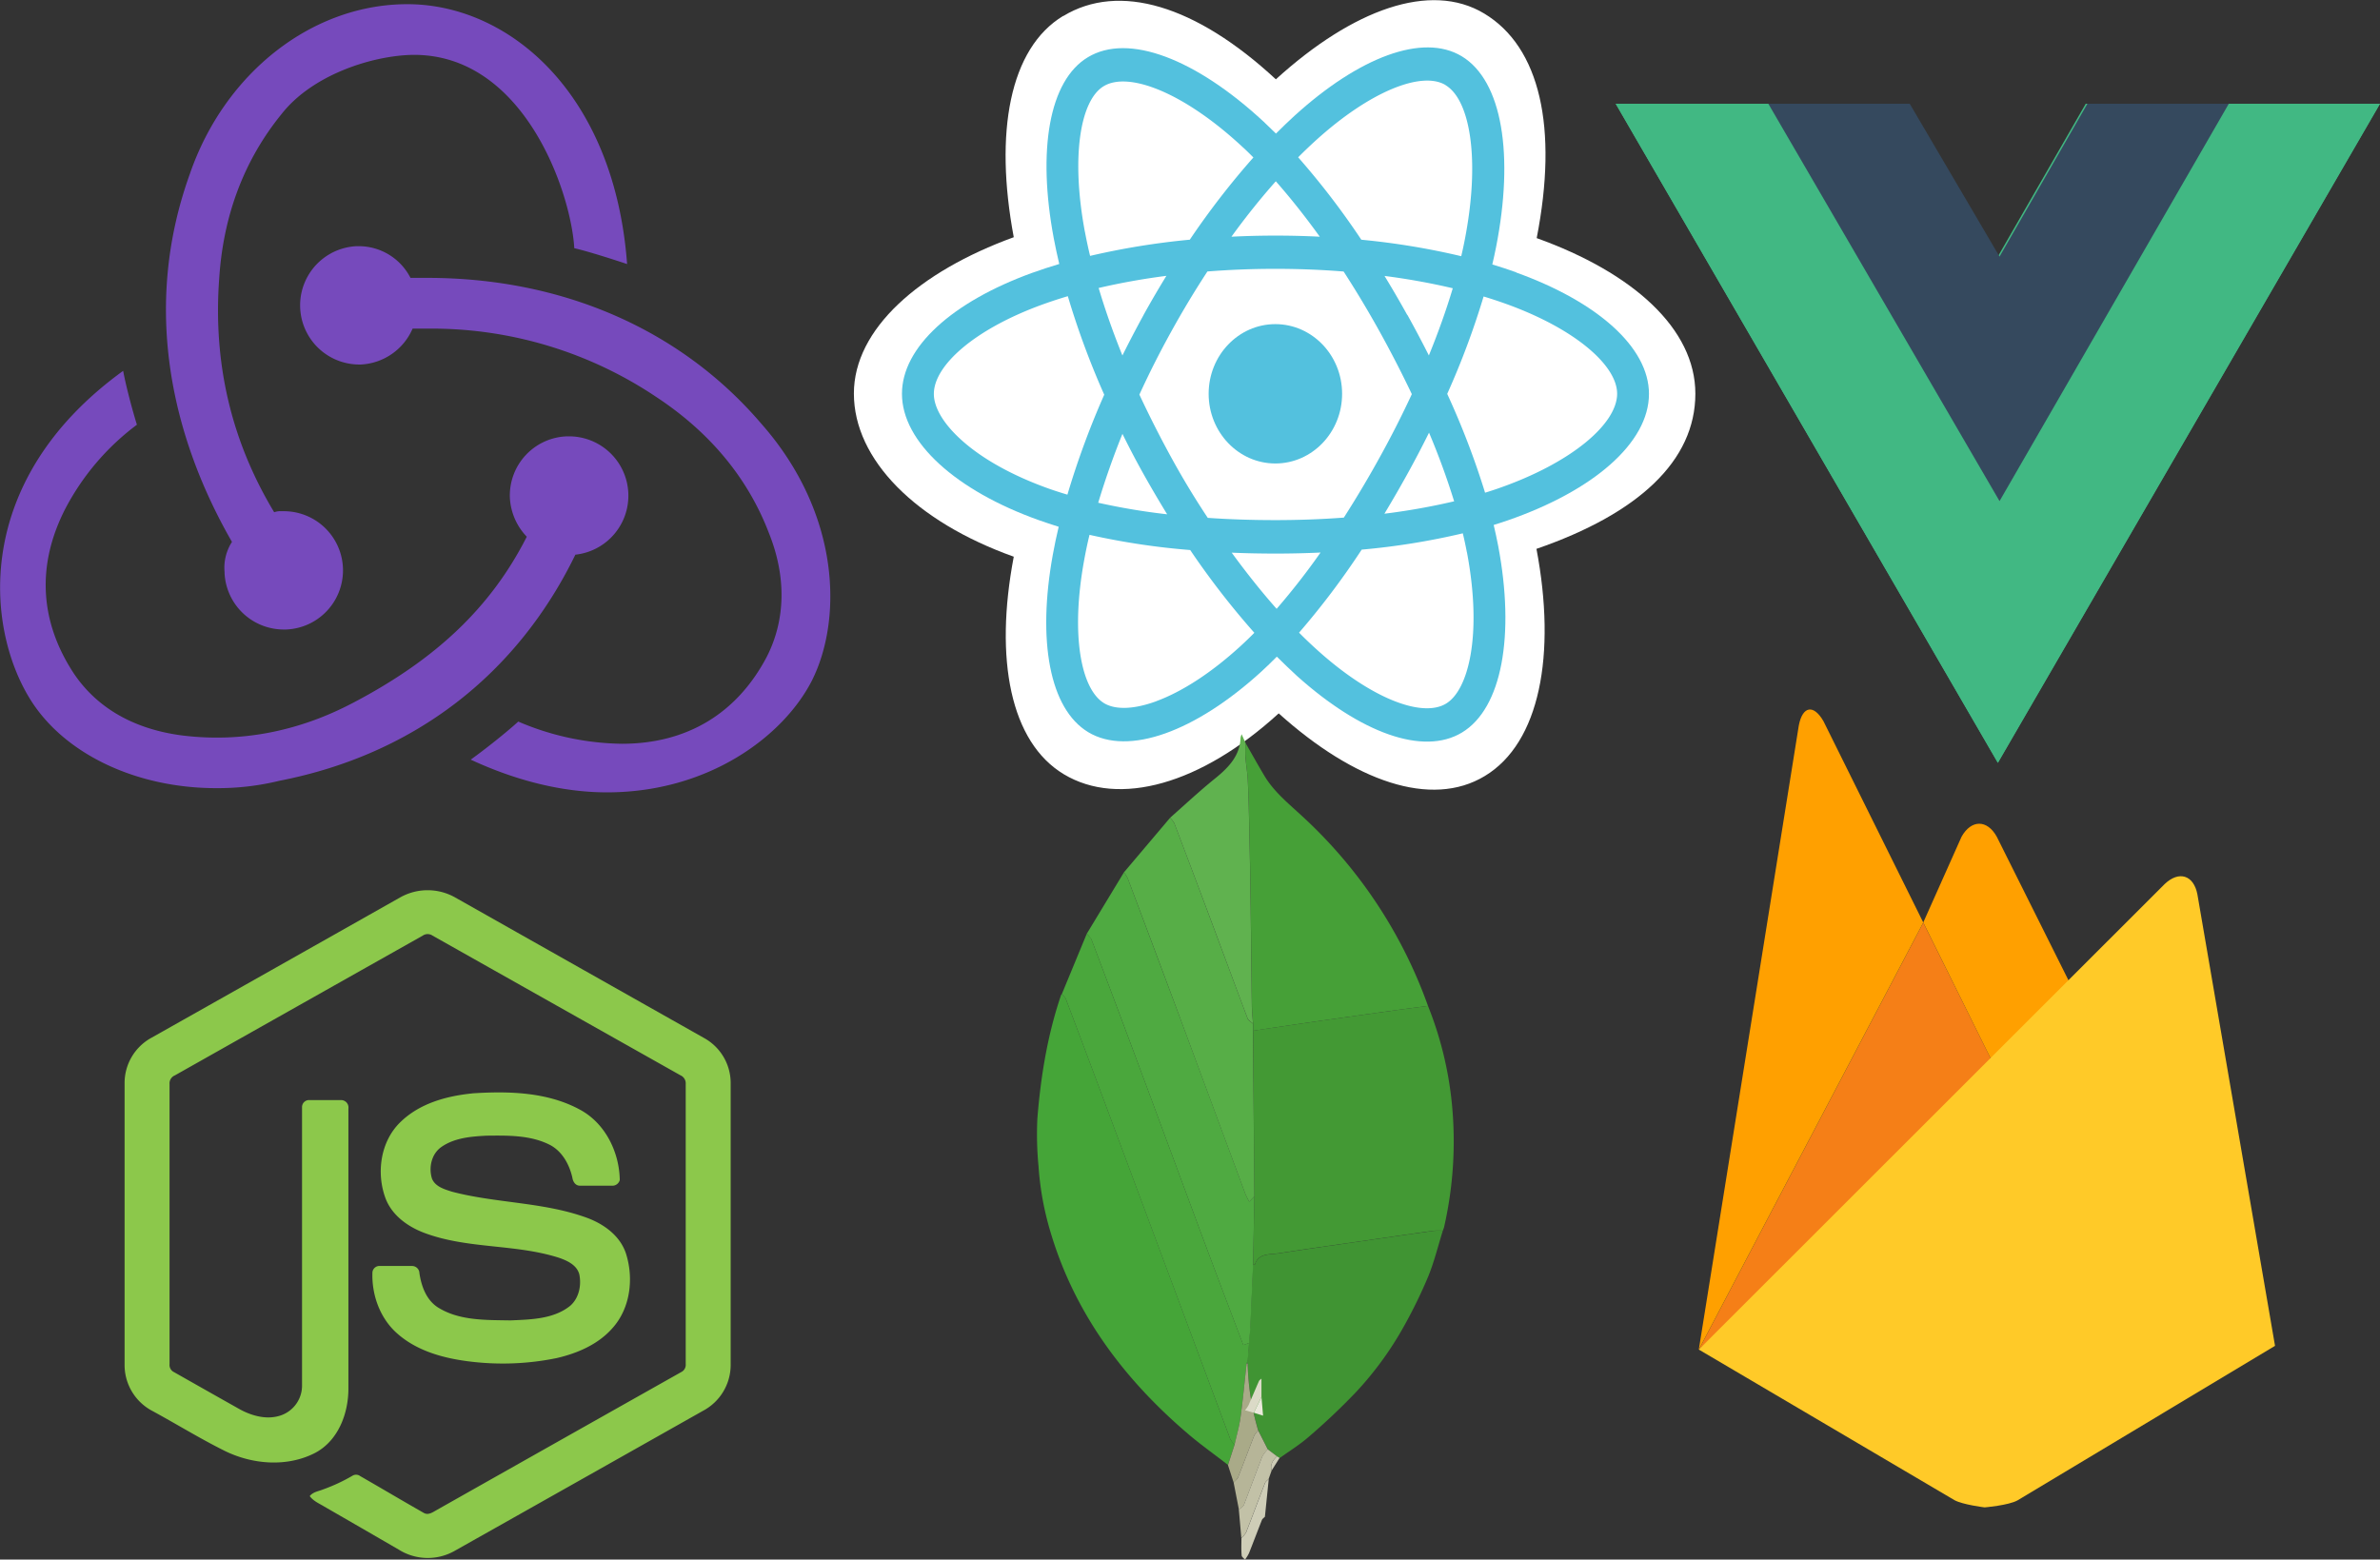 <svg id="Layer_1" data-name="Layer 1" xmlns="http://www.w3.org/2000/svg" viewBox="0 0 711 466"><rect x="0" y="0" width="711" height="466" fill="#333333" stroke="none"/><defs><style>.cls-1{fill:#764abc;}.cls-2{fill:#fff;}.cls-3{fill:#53c1de;}.cls-4{fill:#41b883;}.cls-5{fill:#35495e;}.cls-6{fill:#8cc84b;}.cls-7{fill:#439934;}.cls-10,.cls-11,.cls-12,.cls-13,.cls-14,.cls-15,.cls-16,.cls-17,.cls-18,.cls-19,.cls-20,.cls-7,.cls-8,.cls-9{fill-rule:evenodd;}.cls-8{fill:#45a538;}.cls-9{fill:#46a037;}.cls-10{fill:#409433;}.cls-11{fill:#4faa41;}.cls-12{fill:#4aa73c;}.cls-13{fill:#57ae47;}.cls-14{fill:#60b24f;}.cls-15{fill:#a9aa88;}.cls-16{fill:#b6b598;}.cls-17{fill:#c2c1a7;}.cls-18{fill:#cecdb7;}.cls-19{fill:#dbdac7;}.cls-20{fill:#ebe9dc;}.cls-21{fill:#ffa000;}.cls-22{fill:#f57f17;}.cls-23{fill:#ffca28;}</style></defs><title>mernplusvue</title><path class="cls-1" d="M318.87,425.74A17.73,17.73,0,0,0,317,390.38h-.63a17.67,17.67,0,0,0-17.05,18.31,18.14,18.14,0,0,0,5.05,11.68c-10.73,21.15-27.14,36.62-51.76,49.56-16.73,8.84-34.1,12-51.46,9.79-14.2-1.9-25.25-8.21-32.19-18.63-10.1-15.46-11.05-32.2-2.53-48.92a74.3,74.3,0,0,1,21.47-25.26c-1.27-4.1-3.16-11.05-4.11-16.1-45.77,33.15-41,78-27.14,99.12,10.41,15.79,31.56,25.57,54.92,25.57a77.52,77.52,0,0,0,18.94-2.21c40.4-7.89,71-31.88,88.38-67.55Zm55.56-39.14c-24-28.1-59.34-43.57-99.75-43.57h-5.05a17.35,17.35,0,0,0-15.47-9.47h-.63a17.69,17.69,0,0,0,.63,35.36h.63a17.79,17.79,0,0,0,15.47-10.73h5.68a120.35,120.35,0,0,1,67.24,20.51c15.78,10.42,27.15,24,33.46,40.41,5.36,13.26,5.05,26.2-.63,37.25-8.84,16.73-23.68,25.88-43.25,25.88a80.74,80.74,0,0,1-30.93-6.63c-3.47,3.16-9.79,8.21-14.21,11.37,13.58,6.31,27.47,9.78,40.72,9.78,30.31,0,52.72-16.73,61.24-33.46,9.15-18.31,8.52-49.87-15.15-76.7ZM214.08,431.1a17.72,17.72,0,0,0,17.67,17h.63a17.68,17.68,0,0,0-.63-35.35h-.63a5.46,5.46,0,0,0-2.21.31C216,391.65,210.6,368.29,212.5,343c1.26-18.94,7.57-35.35,18.62-48.93,9.15-11.68,26.83-17.36,38.83-17.67,33.46-.63,47.66,41,48.61,57.76,4.1.95,11.05,3.16,15.78,4.74-3.79-51.14-35.35-77.65-65.66-77.65-28.41,0-54.6,20.51-65,50.82-14.52,40.4-5,79.23,12.62,109.85a14.21,14.21,0,0,0-2.2,9.16Z" transform="translate(-147 -260)"/><path class="cls-2" d="M464.62,264.75c-16.05,9.7-20.62,34.88-14.77,66.13-28.24,10.28-47.76,27.41-47.76,46.7,0,19.82,18.54,38.32,47.76,48.76-5.84,30.68-1,55.4,14.95,65,16.45,9.9,40.95,3.05,64.2-18.18,22.67,20.37,45.58,28.39,61.56,18.72C607,482,612,455.59,606,424c30.44-10.51,47.47-26.29,47.47-46.37,0-19.37-18.57-36.12-47.4-46.48,6.45-33,1-57.08-15.68-67.11-16.06-9.67-39.24-1.24-62.24,19.66-23.93-22.18-46.87-29-63.52-18.9" transform="translate(-147 -260)"/><path class="cls-3" d="M600,341.39c-2.38-.85-4.77-1.64-7.19-2.37.4-1.69.77-3.4,1.11-5.11,5.44-27.58,1.89-49.79-10.26-57.11-11.64-7-30.69.3-49.93,17.78q-2.83,2.6-5.55,5.33-1.83-1.82-3.7-3.57c-20.16-18.69-40.37-26.57-52.5-19.23-11.64,7-15.08,27.92-10.19,54.05q.74,3.88,1.65,7.72c-2.85.85-5.62,1.75-8.26,2.71-23.63,8.61-38.73,22.09-38.73,36.08,0,14.45,16.21,28.94,40.82,37.73q3,1.05,6,2c-.66,2.75-1.24,5.53-1.75,8.32-4.67,25.68-1,46.07,10.58,53.06,12,7.21,32.1-.21,51.69-18.08,1.54-1.42,3.1-2.92,4.65-4.49,2,2,4,3.89,6,5.75,19,17.05,37.71,23.93,49.3,16.93,12-7.24,15.87-29.15,10.82-55.8q-.58-3-1.34-6.23c1.41-.43,2.8-.88,4.15-1.35,25.59-8.85,42.24-23.17,42.24-37.81,0-14-15.58-27.61-39.69-36.28Z" transform="translate(-147 -260)"/><path class="cls-2" d="M594.4,406c-1.22.42-2.47.83-3.75,1.22a239.88,239.88,0,0,0-11.31-29.53,239.53,239.53,0,0,0,10.87-29.1c2.28.69,4.5,1.42,6.64,2.19,20.65,7.42,33.25,18.4,33.25,26.86,0,9-13.6,20.71-35.7,28.36Zm-9.17,19c2.23,11.78,2.55,22.44,1.07,30.77-1.33,7.48-4,12.47-7.31,14.47-7,4.25-22.08-1.28-38.3-15.86-1.86-1.67-3.74-3.45-5.61-5.34a234.49,234.49,0,0,0,18.71-24.81A214,214,0,0,0,584,419.36q.69,2.88,1.21,5.64Zm-92.72,44.5c-6.87,2.54-12.35,2.61-15.66.62-7-4.24-10-20.62-6-42.57.47-2.6,1-5.18,1.63-7.74a214.61,214.61,0,0,0,30.08,4.54,241.2,241.2,0,0,0,19.16,24.73q-2.07,2.1-4.25,4.09c-8.66,7.9-17.34,13.51-25,16.33ZM460.31,406c-10.89-3.88-19.88-8.93-26-14.44-5.53-4.95-8.33-9.87-8.33-13.86,0-8.49,12.12-19.31,32.33-26.67q3.81-1.38,7.69-2.53a243.12,243.12,0,0,0,10.88,29.44,249,249,0,0,0-11,29.86Q463,406.95,460.31,406Zm10.79-76.72c-4.19-22.39-1.41-39.28,5.61-43.52,7.46-4.52,24,1.92,41.38,18.06,1.12,1,2.23,2.11,3.35,3.23a237.37,237.37,0,0,0-19,24.57,223.86,223.86,0,0,0-29.79,4.84q-.86-3.57-1.54-7.19Zm96.3,24.83q-3.28-5.91-6.79-11.66A201,201,0,0,1,581,346.13c-1.92,6.44-4.32,13.17-7.14,20.08q-3.09-6.13-6.42-12.13Zm-39.27-39.95c4.4,5,8.8,10.54,13.14,16.57q-13.18-.66-26.39,0c4.34-6,8.78-11.52,13.25-16.56Zm-39.52,40q-3.28,6-6.3,12.06c-2.78-6.88-5.16-13.64-7.1-20.17a205.37,205.37,0,0,1,20.24-3.63Q491.9,348.19,488.61,354.14Zm7.05,59.51a193.8,193.8,0,0,1-20.58-3.45c2-6.65,4.4-13.55,7.24-20.58q3,6.11,6.33,12.06T495.66,413.65Zm32.73,28.26c-4.52-5.09-9-10.73-13.43-16.79q6.42.27,13.06.27,6.83,0,13.48-.31A209.91,209.91,0,0,1,528.39,441.91Zm45.52-52.65a218.29,218.29,0,0,1,7.5,20.51,197.21,197.21,0,0,1-20.83,3.71q3.54-5.87,6.86-11.87t6.47-12.35Zm-14.74,7.38q-5.07,9.19-10.71,18c-6.62.5-13.46.75-20.44.75s-13.7-.22-20.21-.67Q502,406,496.9,396.69t-9.52-18.78q4.39-9.59,9.49-18.79h0q5.08-9.21,10.83-18c6.63-.52,13.44-.79,20.32-.79s13.73.27,20.37.8q5.67,8.76,10.75,17.93t9.63,18.71q-4.47,9.62-9.59,18.87Zm19.68-111.21c7.47,4.5,10.38,22.66,5.68,46.47-.3,1.55-.64,3.09-1,4.63a219.5,219.5,0,0,0-29.85-4.92A232.33,232.33,0,0,0,534.81,307q2.51-2.52,5.13-4.91c16.49-15,31.89-20.9,38.91-16.67Z" transform="translate(-147 -260)"/><path class="cls-3" d="M528,356.85c11,0,19.94,9.32,19.94,20.82S539,398.49,528,398.49s-19.93-9.32-19.93-20.82S517,356.85,528,356.85" transform="translate(-147 -260)"/><path class="cls-4" d="M812.33,291H858L743.84,487.93,629.67,291H717l26.83,45.67L770.09,291Z" transform="translate(-147 -260)"/><path class="cls-4" d="M629.67,291,743.84,487.93,858,291H812.33L743.84,409.16,674.77,291Z" transform="translate(-147 -260)"/><path class="cls-5" d="M675.27,291l69.07,118.73L812.83,291H770.59l-26.25,45.67L717.51,291Z" transform="translate(-147 -260)"/><path class="cls-6" d="M266.58,528.13a16.73,16.73,0,0,1,16.34,0q37.29,21.07,74.61,42.14a15.37,15.37,0,0,1,7.75,13.23V668A15.53,15.53,0,0,1,357,681.56q-37.18,21-74.35,41.94a16.28,16.28,0,0,1-16.51-.46q-11.14-6.46-22.31-12.9c-1.52-.91-3.23-1.63-4.3-3.1,1-1.28,2.64-1.44,4-2a52.16,52.16,0,0,0,8.8-4.11,2.06,2.06,0,0,1,2.29.14c6.35,3.64,12.65,7.39,19,11,1.36.78,2.74-.26,3.9-.91q36.48-20.61,73-41.19a2.41,2.41,0,0,0,1.33-2.38q0-41.83,0-83.67a2.63,2.63,0,0,0-1.56-2.61q-37.05-20.87-74.08-41.75a2.58,2.58,0,0,0-2.91,0q-37.05,20.88-74.08,41.78a2.58,2.58,0,0,0-1.57,2.59q0,41.84,0,83.68A2.37,2.37,0,0,0,199,670q9.88,5.61,19.78,11.18c3.72,2,8.28,3.18,12.37,1.65a9.39,9.39,0,0,0,6.08-8.81c0-27.73,0-55.46,0-83.18a2.09,2.09,0,0,1,2.28-2.13c3.16,0,6.33,0,9.5,0a2.21,2.21,0,0,1,2.07,2.54c0,27.9,0,55.8,0,83.71,0,7.43-3.05,15.52-9.93,19.16-8.47,4.39-19,3.46-27.32-.75-7.24-3.62-14.16-7.89-21.28-11.76A15.51,15.51,0,0,1,184.22,668V583.5a15.41,15.41,0,0,1,8-13.4Q229.43,549.13,266.58,528.13Z" transform="translate(-147 -260)"/><path class="cls-6" d="M288.2,586.69c10.81-.69,22.38-.41,32.11,4.91,7.53,4.08,11.7,12.65,11.84,21a2.28,2.28,0,0,1-2.47,1.68c-3.14,0-6.27,0-9.41,0-1.33.05-2.1-1.18-2.27-2.35-.9-4-3.08-8-6.85-9.9-5.79-2.9-12.49-2.75-18.8-2.69-4.6.24-9.55.64-13.45,3.35-3,2.05-3.91,6.19-2.84,9.52,1,2.4,3.77,3.17,6,3.88,13,3.41,26.83,3.07,39.61,7.55C327,625.46,332.16,629,334,634.55c2.37,7.43,1.33,16.3-4,22.26-4.28,4.9-10.52,7.57-16.74,9A80.29,80.29,0,0,1,288,666.9c-7.9-.9-16.13-3-22.23-8.36-5.22-4.53-7.77-11.59-7.51-18.4a2.11,2.11,0,0,1,2.31-1.86c3.15,0,6.31,0,9.47,0a2.2,2.2,0,0,1,2.26,2.18c.58,3.82,2,7.82,5.34,10.08,6.42,4.14,14.47,3.86,21.82,4,6.09-.27,12.93-.36,17.9-4.38,2.62-2.3,3.39-6.14,2.69-9.44-.77-2.79-3.69-4.09-6.2-4.94-12.85-4.07-26.81-2.59-39.55-7.19-5.17-1.83-10.17-5.28-12.15-10.59-2.77-7.52-1.5-16.82,4.33-22.58s13.9-7.93,21.71-8.72Z" transform="translate(-147 -260)"/><path class="cls-7" d="M573.6,560.57a106.63,106.63,0,0,1,7.13,29.16,115.44,115.44,0,0,1-2.34,37,8.94,8.94,0,0,1-.37,1,20.84,20.84,0,0,0-2.74,0c-7.56,1.07-15.12,2.18-22.67,3.28-7.81,1.13-15.63,2.22-23.43,3.44-2.76.43-6.18-.09-7.29,3.34,0,.1-.35.11-.53.17l.37-20.5q-.19-24.74-.38-49.47l3.64-.56q8.93-1.32,17.85-2.61c7.11-1,14.22-2,21.33-3C567.31,561.39,570.45,561,573.6,560.57Z" transform="translate(-147 -260)"/><path class="cls-8" d="M513.84,697.72c-3.84-3-7.81-5.8-11.49-8.91-19.8-16.77-34.28-36.51-41.41-60.31a88.74,88.74,0,0,1-3.69-20,99.59,99.59,0,0,1-.35-14.23c1-12.53,3-24.94,7.1-37l.22-.28a5.75,5.75,0,0,1,1.17,1.43q6,15.84,11.91,31.72Q495.9,640,514.49,689.9a8.07,8.07,0,0,0,1.33,1.76Z" transform="translate(-147 -260)"/><path class="cls-9" d="M573.6,560.57c-3.15.42-6.29.82-9.43,1.25q-10.67,1.48-21.33,3c-6,.85-11.9,1.74-17.86,2.62l-3.63.56,0-2.14c-.12-1.75-.33-3.5-.35-5.25-.16-11.17-.26-22.35-.41-33.52q-.15-10.49-.4-21c-.1-4.34-.2-8.69-.42-13-.12-2.33-.53-4.65-.7-7-.1-1.34,0-2.69.06-4,1.86,3.23,3.67,6.49,5.58,9.69,3,5.07,7.82,8.8,12.14,12.87A141.49,141.49,0,0,1,573.6,560.57Z" transform="translate(-147 -260)"/><path class="cls-10" d="M521.35,638c.19-.06.51-.07.54-.17,1.11-3.43,4.53-2.92,7.29-3.34,7.8-1.22,15.62-2.31,23.42-3.45q11.34-1.65,22.67-3.27a21,21,0,0,1,2.75,0c-1.42,4.53-2.53,9.15-4.32,13.56a145.13,145.13,0,0,1-7.11,14.64,100.25,100.25,0,0,1-14.43,19.92,191.66,191.66,0,0,1-14.09,13.35c-2.69,2.38-5.86,4.32-8.81,6.45l-.77-.47L525.73,693l-2.85-5.61a76.61,76.61,0,0,1-3.16-20.07l0-1.14.39-5c.13-1.69.3-3.37.38-5.07.29-6.08.54-12.16.81-18.24Z" transform="translate(-147 -260)"/><path class="cls-11" d="M521.35,638c-.27,6.08-.52,12.16-.81,18.24-.08,1.7-.25,3.38-.38,5.07l-1.74.59c-3.86-10.2-7.72-20.29-11.49-30.42-6.25-16.74-12.42-33.51-18.66-50.26q-7.54-20.28-15.21-40.52a6.85,6.85,0,0,0-1.41-1.68l11.12-18.37a10.18,10.18,0,0,1,1.13,1.8q7.71,20.51,15.37,41,9.93,26.71,19.83,53.44a18.57,18.57,0,0,0,1.11,2.16l1.52-1.59Q521.54,627.71,521.35,638Z" transform="translate(-147 -260)"/><path class="cls-12" d="M471.66,539c.47.56,1.16,1,1.4,1.68q7.65,20.25,15.21,40.53c6.24,16.74,12.41,33.51,18.66,50.26,3.77,10.12,7.63,20.21,11.5,30.41l1.73-.59-.39,5-.35,1.14c-.6,5.42-1.11,10.85-1.85,16.26-.37,2.7-1.15,5.36-1.75,8a8,8,0,0,1-1.32-1.77Q495.87,640,477.3,590.16q-5.91-15.87-11.9-31.72a6,6,0,0,0-1.18-1.43Z" transform="translate(-147 -260)"/><path class="cls-13" d="M521.73,617.45l-1.52,1.6a21.57,21.57,0,0,1-1.12-2.17q-9.92-26.71-19.82-53.44-7.63-20.52-15.37-41a9.76,9.76,0,0,0-1.13-1.79l13.75-16.25a6.4,6.4,0,0,1,1.28,1.57q5.73,15.06,11.36,30.14c3.52,9.39,7,18.8,10.53,28.18.24.62,1.07,1.07,1.62,1.6l0,2.13Z" transform="translate(-147 -260)"/><path class="cls-14" d="M521.32,565.85c-.56-.53-1.38-1-1.62-1.6-3.56-9.38-7-18.78-10.53-28.17Q503.53,521,497.8,505.94a6.59,6.59,0,0,0-1.27-1.57c4.47-3.94,8.8-8,13.46-11.76,4.13-3.33,7.46-6.91,7.61-12.17a5.76,5.76,0,0,1,.33-1.05l1.18,2.66c0,1.35-.17,2.7-.07,4,.17,2.33.59,4.65.71,7,.22,4.34.32,8.69.42,13,.15,7,.3,14,.39,21,.16,11.17.26,22.35.41,33.52C521,562.35,521.2,564.1,521.32,565.85Z" transform="translate(-147 -260)"/><path class="cls-15" d="M515.82,691.66c.59-2.68,1.38-5.34,1.75-8,.74-5.4,1.24-10.83,1.85-16.25l.15,0,.15,0a76.61,76.61,0,0,0,3.16,20.07,6.18,6.18,0,0,0-1.17,1.43c-1.65,4.18-3.21,8.39-4.87,12.58a6.49,6.49,0,0,1-1.3,1.51l-1.7-5.23Z" transform="translate(-147 -260)"/><path class="cls-16" d="M515.54,703c.44-.51,1.08-1,1.3-1.52,1.66-4.18,3.22-8.4,4.87-12.58a6,6,0,0,1,1.18-1.43l2.85,5.62a10.06,10.06,0,0,0-1.66,2.16l-5.46,14.4c-.22.58-1,1-1.5,1.47Z" transform="translate(-147 -260)"/><path class="cls-17" d="M517.12,711.08c.51-.48,1.28-.89,1.5-1.47l5.46-14.4a9.52,9.52,0,0,1,1.66-2.16l2.76,2.11c-1.34,1.19-2.08,2.55-1.63,4.28L526,701.9c-.38.43-.93.79-1.12,1.28-1.91,4.9-3.73,9.83-5.65,14.73a6.64,6.64,0,0,1-1.39,1.65l-.75-8.48Z" transform="translate(-147 -260)"/><path class="cls-18" d="M517.87,719.56a7.11,7.11,0,0,0,1.4-1.65c1.91-4.9,3.73-9.83,5.64-14.73.19-.49.74-.85,1.12-1.28l-1.15,11.31c-.31.32-.76.6-.91,1-1.3,3.29-2.54,6.6-3.85,9.9a11.65,11.65,0,0,1-1.19,1.91c-.36-.42-1-.83-1-1.27C517.78,723,517.86,721.29,517.87,719.56Z" transform="translate(-147 -260)"/><path class="cls-19" d="M518.94,681.39a9.24,9.24,0,0,0,1-1.42c1.08-2.43,2.09-4.88,3.17-7.32.12-.27.49-.48.74-.72l0,5.49-2.28,4.72Z" transform="translate(-147 -260)"/><path class="cls-20" d="M521.58,682.14l2.28-4.72.47,5.58Z" transform="translate(-147 -260)"/><path class="cls-18" d="M526.87,699.44c-.45-1.73.29-3.09,1.63-4.28l.76.47Z" transform="translate(-147 -260)"/><path class="cls-11" d="M519.72,667.37l-.15,0-.15,0,.35-1.14Z" transform="translate(-147 -260)"/><path class="cls-21" d="M767.53,558.11l-23.85,22.2-22.13-44.66L733,510c2.89-5.12,7.62-5.19,10.51,0Z" transform="translate(-147 -260)"/><path class="cls-22" d="M743.69,580.3l-89.19,83,67.06-127.61Z" transform="translate(-147 -260)"/><path class="cls-23" d="M793.67,524.16c4.27-4.07,8.67-2.7,9.78,3.08l23.19,134.9-76.91,46.17c-2.7,1.51-9.85,2.1-9.85,2.1s-6.5-.79-9-2.16l-76.38-45Z" transform="translate(-147 -260)"/><path class="cls-21" d="M721.56,535.65,654.5,663.26l29.88-186.52c1.13-5.78,4.4-6.37,7.36-1.25Z" transform="translate(-147 -260)"/></svg>